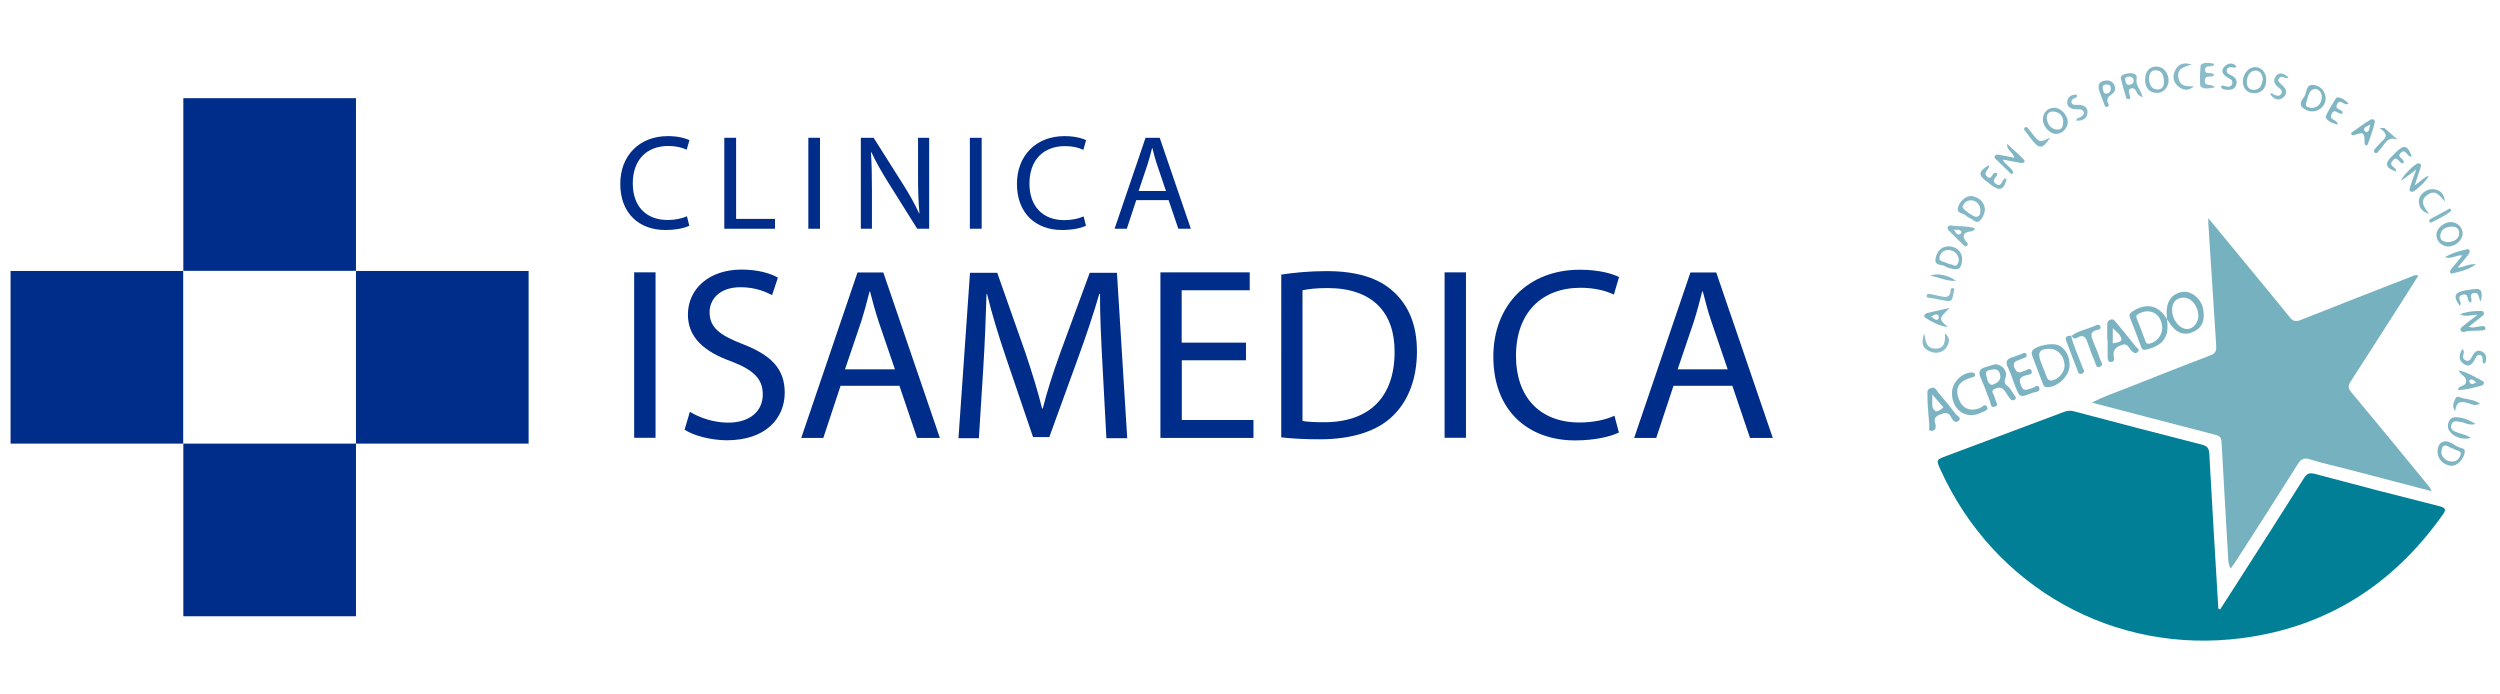 <?xml version="1.0" encoding="utf-8"?>
<!-- Generator: Adobe Illustrator 23.0.0, SVG Export Plug-In . SVG Version: 6.00 Build 0)  -->
<svg version="1.1" id="Capa_1" xmlns="http://www.w3.org/2000/svg" xmlns:xlink="http://www.w3.org/1999/xlink" x="0px" y="0px"
	 viewBox="0 0 180 50" style="enable-background:new 0 0 180 50;" xml:space="preserve">
<style type="text/css">
	.st0{fill:#002D8A;}
	.st1{fill:#007F96;}
	.st2{fill:#76B1BF;}
	.st3{fill:#7CB3C2;}
	.st4{fill:#7CB4C2;}
	.st5{fill:#7DB4C2;}
	.st6{fill:#80B6C4;}
	.st7{fill:#7FB5C3;}
	.st8{fill:#8ABCC9;}
	.st9{fill:#83B7C5;}
	.st10{fill:#82B6C4;}
	.st11{fill:#85B9C6;}
	.st12{fill:#89BBC9;}
	.st13{fill:#85B9C7;}
	.st14{fill:#87B9C7;}
	.st15{fill:#81B7C5;}
	.st16{fill:#82B8C6;}
	.st17{fill:#81B7C4;}
	.st18{fill:#7BB3C1;}
	.st19{fill:#7BB3C2;}
	.st20{fill:#7BB2C1;}
	.st21{fill:#84B8C6;}
	.st22{fill:#80B5C3;}
	.st23{fill:#86B8C6;}
	.st24{fill:#80B5C4;}
</style>
<g>
	<g>
		<g>
			<rect x="0.76" y="19.51" class="st0" width="12.43" height="12.43"/>
		</g>
		<g>
			<rect x="13.2" y="7.07" class="st0" width="12.43" height="12.43"/>
		</g>
		<g>
			<rect x="13.2" y="31.94" class="st0" width="12.43" height="12.43"/>
		</g>
		<g>
			<rect x="25.63" y="19.51" class="st0" width="12.43" height="12.43"/>
		</g>
	</g>
	<g>
		<g>
			<path class="st1" d="M159.85,43.88c0.44-0.69,0.89-1.38,1.33-2.07c1.57-2.45,3.14-4.9,4.69-7.36c0.21-0.34,0.39-0.44,0.8-0.33
				c2.98,0.8,5.96,1.57,8.95,2.32c0.54,0.13,0.49,0.3,0.22,0.67c-3.54,4.98-8.3,8.03-14.38,8.83c-9.23,1.22-17.86-3.62-21.72-12.07
				c-0.35-0.76-0.35-0.76,0.42-1.05c2.81-1.05,5.62-2.11,8.44-3.16c0.25-0.09,0.47-0.12,0.74-0.04c3.06,0.81,6.12,1.61,9.18,2.39
				c0.41,0.1,0.53,0.27,0.55,0.67c0.2,3.71,0.43,7.43,0.65,11.14C159.77,43.84,159.81,43.86,159.85,43.88z"/>
		</g>
		<g>
			<path class="st2" d="M160.61,40.94c-0.15-0.26-0.17-0.49-0.18-0.72c-0.16-2.8-0.33-5.61-0.48-8.41c-0.02-0.37-0.2-0.44-0.5-0.52
				c-2.91-0.75-5.81-1.51-8.83-2.3c0.84-0.45,1.64-0.7,2.41-1.01c2.04-0.81,4.08-1.62,6.14-2.4c0.44-0.17,0.41-0.45,0.39-0.8
				c-0.19-2.9-0.38-5.8-0.56-8.7c0-0.07,0-0.15,0-0.37c0.99,1.21,1.91,2.31,2.82,3.42c1.02,1.24,2.04,2.47,3.05,3.72
				c0.22,0.27,0.4,0.33,0.75,0.2c2.66-1.06,5.34-2.1,8.01-3.14c0.12-0.05,0.24-0.15,0.49-0.07c-0.34,0.54-0.66,1.06-0.99,1.57
				c-1.29,2.02-2.58,4.04-3.88,6.05c-0.21,0.32-0.19,0.51,0.06,0.8c1.89,2.26,3.76,4.55,5.63,6.83c0.04,0.05,0.06,0.13,0.12,0.27
				c-2.13-0.55-4.19-1.09-6.25-1.63c-0.82-0.21-1.65-0.39-2.46-0.65c-0.44-0.14-0.67-0.05-0.91,0.34c-1.45,2.31-2.93,4.61-4.41,6.91
				C160.9,40.53,160.76,40.72,160.61,40.94z"/>
		</g>
		<g>
			<path class="st3" d="M145.73,25.41c0.09,0,0.16,0.02,0.18,0.12c0.02,0.09-0.01,0.16-0.09,0.2c-0.16,0.07-0.32,0.15-0.49,0.2
				c-0.3,0.1-0.42,0.25-0.28,0.57c0.13,0.31,0.31,0.38,0.6,0.24c0.02-0.01,0.04-0.02,0.05-0.02c0.2-0.03,0.46-0.31,0.57-0.03
				c0.12,0.3-0.27,0.29-0.43,0.34c-0.44,0.13-0.49,0.31-0.32,0.74c0.18,0.47,0.42,0.26,0.69,0.21c0.21-0.04,0.51-0.35,0.61-0.09
				c0.14,0.35-0.3,0.32-0.51,0.4c-0.88,0.36-0.89,0.35-1.24-0.55c-0.17-0.42-0.29-0.86-0.49-1.26c-0.23-0.46-0.08-0.66,0.38-0.78
				C145.22,25.62,145.48,25.5,145.73,25.41z"/>
		</g>
		<g>
			<path class="st4" d="M140.54,28.29c0-0.74,0.71-1.47,1.43-1.47c0.1,0,0.2,0.01,0.23,0.13c0.03,0.13-0.05,0.17-0.15,0.2
				c-0.11,0.03-0.23,0.07-0.34,0.11c-0.73,0.26-0.95,0.77-0.67,1.49c0.26,0.67,0.8,0.89,1.49,0.64c0.17-0.06,0.4-0.39,0.54-0.09
				c0.13,0.26-0.24,0.31-0.41,0.4C141.6,30.25,140.54,29.55,140.54,28.29z"/>
		</g>
		<g>
			<path class="st4" d="M149.13,24.19c0.55-0.41,1.23-0.5,1.84-0.79c0.1-0.05,0.2-0.01,0.25,0.09c0.08,0.16-0.05,0.23-0.16,0.25
				c-0.69,0.13-0.48,0.53-0.31,0.94c0.17,0.4,0.33,0.8,0.47,1.21c0.06,0.16,0.26,0.39-0.01,0.51c-0.3,0.14-0.3-0.18-0.37-0.33
				c-0.19-0.45-0.37-0.91-0.53-1.38c-0.13-0.41-0.31-0.65-0.75-0.37C149.33,24.46,149.24,24.29,149.13,24.19L149.13,24.19z"/>
		</g>
		<g>
			<path class="st5" d="M177.12,22.63c0.47-0.19,0.95-0.24,1.44-0.24c0.11,0,0.25-0.02,0.28,0.14c0.02,0.11-0.05,0.18-0.13,0.24
				c-0.31,0.24-0.62,0.48-0.96,0.75c0.33,0.14,0.6-0.02,0.88-0.03c0.13,0,0.31-0.06,0.32,0.15c0,0.15-0.16,0.14-0.27,0.15
				c-0.41,0.04-0.83-0.01-1.24,0.1c-0.09,0.03-0.21,0.01-0.26-0.08c-0.08-0.14,0.03-0.22,0.12-0.3c0.33-0.27,0.67-0.53,1.1-0.86
				C177.9,22.68,177.5,22.84,177.12,22.63z"/>
		</g>
		<g>
			<path class="st6" d="M145.03,11.36c-0.1-0.42-0.54-0.52-0.53-1c0.41,0.38,0.85,0.73,1.22,1.14c0.15,0.16-0.04,0.26-0.23,0.23
				c-0.42-0.08-0.85-0.16-1.29-0.24c0.17,0.39,0.63,0.54,0.76,0.94c-0.04,0.04-0.08,0.08-0.12,0.13c-0.39-0.38-0.79-0.76-1.18-1.14
				c-0.05-0.05-0.09-0.13-0.02-0.21c0.07-0.08,0.17-0.09,0.27-0.07C144.27,11.2,144.64,11.28,145.03,11.36z"/>
		</g>
		<g>
			<path class="st6" d="M176.95,19.26c0.45,0.01,0.77-0.3,1.33-0.23c-0.6,0.42-1.18,0.53-1.72,0.66c-0.2,0.05-0.18-0.19-0.06-0.33
				c0.26-0.31,0.51-0.63,0.79-0.97c-0.43-0.06-0.75,0.3-1.26,0.13c0.56-0.33,1.09-0.47,1.6-0.57c0.27-0.06,0.2,0.25,0.07,0.41
				C177.47,18.65,177.23,18.93,176.95,19.26z"/>
		</g>
		<g>
			<path class="st7" d="M173.86,13.34c0.4-0.25,0.64-0.57,1.01-0.68c-0.07,0.27-1,1.17-1.2,1.15c-0.27-0.02-0.17-0.23-0.14-0.36
				c0.12-0.39,0.27-0.78,0.44-1.24c-0.39,0.29-0.72,0.54-1.1,0.81c0.06-0.3,1.01-1.25,1.23-1.26c0.23-0.01,0.24,0.14,0.18,0.31
				C174.15,12.46,174.02,12.85,173.86,13.34z"/>
		</g>
		<g>
			<path class="st5" d="M149.12,24.18c0.19,0.77,0.54,1.48,0.8,2.22c0.05,0.15,0.28,0.38-0.01,0.5c-0.28,0.12-0.31-0.18-0.37-0.34
				c-0.26-0.64-0.49-1.29-0.74-1.93C148.64,24.26,148.79,24.16,149.12,24.18C149.13,24.19,149.12,24.18,149.12,24.18z"/>
		</g>
		<g>
			<path class="st6" d="M178.24,30.53c-0.47,0.13-0.74-0.1-1.04-0.14c-0.25-0.03-0.59-0.18-0.7,0.2c-0.11,0.37,0.19,0.46,0.46,0.56
				c0.3,0.11,0.63,0.16,0.94,0.37c-0.74,0.26-1.71-0.29-1.65-0.89c0.03-0.37,0.23-0.62,0.6-0.59
				C177.3,30.06,177.75,30.2,178.24,30.53z"/>
		</g>
		<g>
			<path class="st8" d="M159.41,5.41c-0.18,0.24-0.63-0.08-0.66,0.38c-0.03,0.52,0.53,0.18,0.71,0.5c-0.38,0.07-0.71,0.17-1.02-0.06
				c-0.07-0.05-0.04-1.53,0.03-1.58c0.3-0.21,0.63-0.11,0.96-0.06c-0.1,0.38-0.65-0.02-0.66,0.43
				C158.76,5.47,159.32,5.1,159.41,5.41z"/>
		</g>
		<g>
			<path class="st9" d="M143.22,11.89c0.04,0.33-0.5,0.52-0.14,0.83c0.39,0.34,0.32-0.49,0.72-0.23c0.08,0.22-0.51,0.45-0.09,0.75
				c0.48,0.34,0.39-0.49,0.76-0.37c-0.16,0.79-0.49,0.93-1.1,0.45c-0.11-0.09-0.22-0.17-0.33-0.25
				C142.4,12.6,142.44,12.32,143.22,11.89z"/>
		</g>
		<g>
			<path class="st10" d="M168.32,8.98c-0.37-0.12-0.71-0.19-0.87-0.55c-0.04-0.08,0.73-1.42,0.81-1.42c0.35,0,0.6,0.2,0.84,0.44
				c-0.29,0.26-0.59-0.42-0.83,0.06c-0.22,0.43,0.43,0.31,0.4,0.64c-0.25,0.21-0.56-0.44-0.79,0.05
				C167.64,8.68,168.31,8.57,168.32,8.98z"/>
		</g>
		<g>
			<path class="st6" d="M173.64,11.26c-0.33,0.12-0.4-0.65-0.8-0.24c-0.33,0.34,0.38,0.41,0.2,0.73c-0.29,0.13-0.39-0.65-0.78-0.17
				c-0.34,0.42,0.35,0.45,0.25,0.76c-0.73-0.22-0.84-0.56-0.33-1.05c0.13-0.12,0.25-0.25,0.38-0.38
				C173.08,10.39,173.37,10.48,173.64,11.26z"/>
		</g>
		<g>
			<path class="st6" d="M178.63,21.69c-0.23-0.17-0.07-0.69-0.52-0.59c-0.43,0.09-0.01,0.49-0.23,0.68
				c-0.31-0.07-0.07-0.71-0.58-0.56c-0.52,0.15,0.05,0.57-0.2,0.79c-0.48-0.66-0.4-0.93,0.34-1.09c0.17-0.04,0.35-0.06,0.53-0.08
				C178.64,20.72,178.77,20.88,178.63,21.69z"/>
		</g>
		<g>
			<path class="st11" d="M164.77,5.57c-0.08,0.09-0.18,0.06-0.27,0.02c-0.16-0.07-0.31-0.1-0.42,0.06
				c-0.13,0.19,0.04,0.28,0.14,0.39c0.04,0.04,0.09,0.08,0.13,0.12c0.28,0.27,0.38,0.56,0.04,0.86c-0.31,0.26-0.67,0.16-0.94-0.25
				c0.13-0.12,0.22,0.02,0.32,0.06c0.18,0.08,0.34,0.12,0.47-0.07c0.14-0.21-0.02-0.33-0.16-0.44c-0.29-0.23-0.49-0.5-0.2-0.85
				C164.1,5.19,164.38,5.24,164.77,5.57z"/>
		</g>
		<g>
			<path class="st12" d="M138.54,24c0.12,0.52,0.11,1.13,0.87,1.1c0.64-0.03,0.64-0.55,0.63-1.1c0.44,0.38,0.29,0.72,0.09,1.03
				c-0.25,0.38-0.81,0.48-1.27,0.23C138.29,24.98,138.39,24.5,138.54,24z"/>
		</g>
		<g>
			<path class="st13" d="M157.96,6.22c-0.42,0.37-0.84,0.27-1.17-0.04c-0.36-0.33-0.38-0.78-0.13-1.2c0.25-0.42,0.65-0.5,1.13-0.33
				c-0.51,0.16-1.08,0.24-0.94,0.98C156.98,6.28,157.48,6.2,157.96,6.22z"/>
		</g>
		<g>
			<path class="st14" d="M149.48,8.68c0.07-0.24,0.23-0.18,0.32-0.25c0.13-0.1,0.28-0.18,0.22-0.37c-0.05-0.15-0.19-0.19-0.34-0.19
				c-0.08,0-0.16,0.01-0.24,0c-0.32-0.03-0.63-0.16-0.6-0.52c0.03-0.38,0.3-0.56,0.69-0.53c0.06,0.23-0.11,0.21-0.2,0.26
				c-0.13,0.07-0.23,0.17-0.17,0.33c0.05,0.14,0.18,0.13,0.29,0.14c0.06,0,0.12,0,0.18,0c0.39-0.01,0.7,0.17,0.67,0.57
				C150.27,8.55,149.94,8.72,149.48,8.68z"/>
		</g>
		<g>
			<path class="st15" d="M176.04,14.51c-0.37-0.38-0.66-0.94-1.3-0.45c-0.54,0.41-0.23,0.82,0.15,1.34
				c-0.59-0.18-0.72-0.53-0.73-0.91c-0.01-0.44,0.49-0.88,0.97-0.87C175.67,13.63,175.98,13.94,176.04,14.51z"/>
		</g>
		<g>
			<path class="st15" d="M177.3,25.12c0.15,0.19,0.1,0.28,0.07,0.38c-0.06,0.19-0.05,0.36,0.16,0.45c0.2,0.09,0.34-0.02,0.42-0.21
				c0.01-0.02,0.02-0.03,0.03-0.05c0.15-0.31,0.36-0.57,0.74-0.37c0.36,0.19,0.31,0.53,0.21,0.86c-0.21-0.02-0.18-0.13-0.18-0.22
				c0-0.16,0-0.35-0.18-0.4c-0.23-0.06-0.29,0.16-0.37,0.3c-0.19,0.35-0.44,0.63-0.83,0.33C177,25.91,177.03,25.54,177.3,25.12z"/>
		</g>
		<g>
			<path class="st15" d="M159.91,6.22c0.05-0.02,0.11-0.07,0.15-0.06c0.23,0.06,0.51,0.19,0.64-0.08c0.15-0.32-0.2-0.42-0.4-0.55
				c-0.3-0.21-0.4-0.47-0.13-0.74c0.25-0.25,0.56-0.32,0.85-0.02c-0.12,0.2-0.24,0.07-0.34,0.06c-0.15-0.02-0.29,0.03-0.34,0.18
				c-0.06,0.15,0.03,0.27,0.16,0.34c0.05,0.03,0.1,0.06,0.16,0.08c0.3,0.15,0.47,0.38,0.33,0.72c-0.14,0.34-0.46,0.34-0.76,0.3
				C160.1,6.43,159.94,6.41,159.91,6.22z"/>
		</g>
		<g>
			<path class="st6" d="M171.67,9.21c0.33,0.29,0.66,0.57,0.98,0.86c-0.81-0.34-0.96,0.4-1.33,0.74c-0.1,0.09-0.18,0.33-0.36,0.16
				c-0.12-0.12,0.05-0.25,0.12-0.35c0.07-0.1,0.17-0.17,0.24-0.26c0.24-0.32,0.88-0.55,0.01-1.14
				C171.45,9.22,171.56,9.22,171.67,9.21z"/>
		</g>
		<g>
			<path class="st12" d="M139.05,21.18c0.19,0.04,0.38,0.09,0.57,0.13c0.37,0.07,0.79,0.22,0.82-0.41c0.01-0.12,0.08-0.19,0.19-0.15
				c0.14,0.05,0.05,0.15,0.04,0.24c-0.13,0.76-0.13,0.76-0.93,0.6c-0.25-0.05-0.5-0.09-0.75-0.14c-0.11-0.02-0.28,0.01-0.27-0.15
				C138.74,21.11,138.91,21.16,139.05,21.18z"/>
		</g>
		<g>
			<path class="st16" d="M147.61,9.9c-0.52,0.83-0.78,0.85-1.28,0.21c-0.18-0.23-0.37-0.47-0.54-0.7c-0.05-0.06-0.09-0.14-0.02-0.21
				c0.1-0.11,0.19-0.03,0.25,0.04c0.12,0.13,0.21,0.28,0.33,0.42C146.86,10.28,146.86,10.28,147.61,9.9z"/>
		</g>
		<g>
			<path class="st15" d="M178.55,29.05c-0.33,0.23-0.57,0.05-0.79-0.01c-0.49-0.14-0.92-0.24-0.98,0.58
				c-0.29-0.4-0.09-0.7,0.02-0.94c0.09-0.22,0.35-0.05,0.53-0.01C177.72,28.76,178.14,28.78,178.55,29.05z"/>
		</g>
		<g>
			<path class="st17" d="M176.5,15.17c-0.42,0.37-0.94,0.58-1.43,0.84c-0.09,0.04-0.17-0.01-0.17-0.09c0-0.06,0.06-0.14,0.12-0.17
				c0.46-0.25,0.92-0.5,1.38-0.75C176.43,15.06,176.46,15.12,176.5,15.17z"/>
		</g>
		<g>
			<path class="st9" d="M140.83,20.22c-0.68,0.05-1.2-0.27-1.85-0.36C139.41,19.62,140.33,19.82,140.83,20.22z"/>
		</g>
		<g>
			<path class="st18" d="M156.02,22.99l0.01,0.01c-0.6-1.05-1.53-1.24-2.54-0.54c-0.19,0.13-0.2,0.24-0.12,0.44
				c0.27,0.68,0.53,1.36,0.78,2.05c0.08,0.23,0.19,0.28,0.44,0.21C155.79,24.84,156.2,24.23,156.02,22.99z M154.77,24.74
				c-0.23,0.05-0.27-0.08-0.32-0.23c-0.19-0.51-0.38-1.03-0.59-1.54c-0.1-0.23-0.02-0.31,0.17-0.4c0.84-0.43,1.64,0.08,1.65,1.07
				C155.67,24.16,155.27,24.63,154.77,24.74z"/>
		</g>
		<g>
			<path class="st19" d="M148.19,24.85c-0.43-0.18-1.49,0.02-1.8,0.33c-0.14,0.13-0.13,0.27-0.07,0.43
				c0.26,0.68,0.52,1.36,0.77,2.04c0.06,0.15,0.13,0.22,0.29,0.23c0.77,0.01,1.63-0.81,1.63-1.58
				C149.02,25.63,148.69,25.06,148.19,24.85z M147.75,27.39c-0.22,0.03-0.32-0.07-0.39-0.26c-0.13-0.35-0.27-0.7-0.41-1.05
				c-0.29-0.73-0.09-1,0.72-0.96c0.53,0.03,0.97,0.56,0.98,1.21C148.65,26.8,148.19,27.33,147.75,27.39z"/>
		</g>
		<g>
			<g>
				<polygon class="st20" points="156.03,23 156.03,23 156.02,22.99 				"/>
			</g>
			<g>
				<path class="st20" d="M158.64,22.31c-0.11-0.75-0.82-1.37-1.46-1.3c-0.76,0.09-1.2,0.66-1.18,1.51c0,0.16,0.02,0.32,0.02,0.47
					c0.04,0.06,0.09,0.11,0.13,0.18c0.42,0.71,1,1,1.59,0.79C158.49,23.71,158.77,23.17,158.64,22.31z M157.51,23.69
					c-0.57,0.03-1.12-0.66-1.12-1.39c0-0.54,0.31-0.86,0.83-0.87c0.57-0.01,1.07,0.63,1.06,1.35
					C158.27,23.24,157.91,23.67,157.51,23.69z"/>
			</g>
		</g>
		<g>
			<path class="st3" d="M145.03,28.45c-0.15-0.21-0.26-0.47-0.45-0.62c-0.24-0.18-0.3-0.31-0.19-0.62c0.18-0.49-0.22-0.99-0.76-0.98
				c-0.19,0.05-0.42,0.13-0.64,0.19c-0.46,0.12-0.58,0.36-0.37,0.81c0.25,0.54,0.43,1.1,0.65,1.65c0.07,0.17,0.04,0.51,0.36,0.4
				c0.34-0.12,0.03-0.37,0.03-0.55c0-0.05-0.06-0.11-0.06-0.16c-0.02-0.2-0.35-0.4,0.04-0.58c0.3-0.14,0.53-0.09,0.72,0.18
				c0.12,0.18,0.24,0.37,0.37,0.54c0.1,0.13,0.23,0.15,0.36,0.04C145.22,28.63,145.09,28.54,145.03,28.45z M143.42,27.72
				c-0.33-0.1-0.34-0.44-0.41-0.7c-0.11-0.4,0.29-0.38,0.5-0.42c0.3-0.06,0.47,0.14,0.51,0.44
				C144.06,27.46,143.75,27.58,143.42,27.72z"/>
		</g>
		<g>
			<path class="st3" d="M140.84,29.84c-0.41-0.53-0.83-1.05-1.27-1.56c-0.14-0.16-0.21-0.45-0.54-0.34
				c-0.37,0.11-0.23,0.4-0.25,0.64c-0.01,0.1,0,0.2,0,0.3c0.04,0.57,0.07,1.14,0.13,1.71c0.02,0.16-0.13,0.46,0.19,0.43
				c0.28-0.02,0.31-0.3,0.24-0.51c-0.14-0.41,0.05-0.55,0.4-0.69c0.37-0.15,0.58-0.11,0.76,0.25c0.09,0.18,0.27,0.43,0.51,0.24
				C141.27,30.08,140.93,29.96,140.84,29.84z M139.32,29.58c-0.32-0.26-0.15-0.67-0.2-1.18c0.33,0.38,0.55,0.64,0.8,0.93
				C139.74,29.51,139.46,29.69,139.32,29.58z"/>
		</g>
		<g>
			<path class="st3" d="M153.79,24.97c-0.47-0.59-0.94-1.17-1.42-1.75c-0.11-0.13-0.22-0.29-0.44-0.2c-0.2,0.09-0.21,0.25-0.21,0.44
				c0.01,0.34,0,0.67,0,1.01c0.01,0,0.02,0,0.03,0c0,0.4,0,0.79,0,1.19c0,0.18-0.01,0.4,0.24,0.4c0.28,0,0.23-0.24,0.2-0.4
				c-0.07-0.45,0.14-0.65,0.54-0.81c0.47-0.19,0.53,0.2,0.73,0.39c0.14,0.13,0.27,0.28,0.45,0.11
				C154.11,25.17,153.88,25.08,153.79,24.97z M152.12,24.72c0-0.37,0-0.69,0-1.1c0.26,0.29,0.61,0.49,0.62,0.83
				C152.75,24.63,152.38,24.67,152.12,24.72z"/>
		</g>
		<g>
			<path class="st21" d="M142.05,14.13c-0.39-0.1-0.89,0.26-1.06,0.75c-0.18,0.53,0.37,0.43,0.57,0.65c0.08,0.08,0.19,0.15,0.3,0.19
				c0.21,0.08,0.4,0.37,0.63,0.21c0.28-0.2,0.37-0.54,0.43-0.82C142.87,14.52,142.52,14.25,142.05,14.13z M142.31,15.61
				c-0.2,0.04-1.05-0.58-1.01-0.72c0.09-0.28,0.29-0.46,0.61-0.47c0.36,0,0.67,0.31,0.68,0.69
				C142.58,15.31,142.6,15.56,142.31,15.61z"/>
		</g>
		<g>
			<path class="st10" d="M147.9,7.76c-0.48,0.01-0.81,0.35-0.81,0.83c0,0.53,0.51,1.08,0.99,1.05c0.43-0.02,0.81-0.44,0.8-0.88
				C148.87,8.28,148.36,7.75,147.9,7.76z M148.11,9.33c-0.47-0.04-0.68-0.38-0.74-0.79c-0.04-0.33,0.18-0.54,0.5-0.51
				c0.47,0.04,0.65,0.38,0.68,0.65C148.56,9.15,148.44,9.35,148.11,9.33z"/>
		</g>
		<g>
			<path class="st21" d="M155.28,4.79c-0.51-0.01-0.83,0.35-0.83,0.92c0,0.63,0.31,0.98,0.85,0.98c0.46,0,0.84-0.4,0.84-0.89
				C156.14,5.25,155.77,4.8,155.28,4.79z M155.32,6.44c-0.44-0.02-0.57-0.37-0.59-0.75c-0.02-0.37,0.15-0.66,0.53-0.63
				c0.42,0.03,0.55,0.39,0.54,0.92C155.79,6.16,155.7,6.46,155.32,6.44z"/>
		</g>
		<g>
			<path class="st7" d="M177.21,32.26c-0.49-0.11-0.91-0.7-1.42-0.4c-0.28,0.17-0.38,0.69-0.19,1.09c0.18,0.36,0.51,0.54,0.9,0.59
				c0.41,0.01,0.84-0.43,0.95-0.91C177.51,32.38,177.4,32.3,177.21,32.26z M177.15,32.78c-0.1,0.26-0.29,0.47-0.62,0.45
				c-0.42,0-0.79-0.35-0.75-0.74c0.04-0.29,0.12-0.56,0.52-0.33c0.15,0.09,0.33,0.13,0.48,0.22
				C176.94,32.47,177.28,32.46,177.15,32.78z"/>
		</g>
		<g>
			<path class="st6" d="M176.48,15.99c-0.53-0.01-1.06,0.46-1.06,0.93c0,0.44,0.39,0.82,0.84,0.83c0.51,0.01,1.05-0.46,1.05-0.93
				C177.32,16.38,176.93,15.99,176.48,15.99z M177.06,16.82c-0.04,0.45-0.42,0.57-0.76,0.61c-0.37,0-0.63-0.13-0.6-0.47
				c0.04-0.44,0.37-0.62,0.79-0.64C176.82,16.3,177.09,16.45,177.06,16.82z"/>
		</g>
		<g>
			<path class="st6" d="M166.58,6.12c-0.56-0.06-0.48,0.49-0.63,0.77c-0.13,0.25-0.5,0.57-0.15,0.87c0.3,0.26,0.7,0.35,1.11,0.16
				c0.35-0.17,0.5-0.48,0.54-0.76C167.46,6.6,167.1,6.17,166.58,6.12z M166.45,7.77c-0.21-0.03-0.52-0.07-0.41-0.35
				c0.14-0.36,0.14-0.91,0.58-1.01c0.3-0.07,0.59,0.27,0.55,0.63C167.12,7.42,166.93,7.75,166.45,7.77z"/>
		</g>
		<g>
			<path class="st15" d="M140.46,17.75c-0.55-0.08-0.96,0.22-1.09,0.82c-0.14,0.62,0.46,0.43,0.7,0.62
				c0.09,0.07,0.22,0.08,0.33,0.12c0.61,0.2,0.85,0.03,0.87-0.64C141.29,18.21,140.95,17.82,140.46,17.75z M140.92,19.05
				c-0.14,0.2-0.28,0-0.42-0.01c-0.13-0.01-0.27-0.07-0.39-0.13c-0.19-0.1-0.55-0.07-0.46-0.42c0.08-0.3,0.3-0.5,0.67-0.49
				c0.33,0.04,0.58,0.19,0.69,0.54C141.06,18.72,141.02,18.9,140.92,19.05z"/>
		</g>
		<g>
			<path class="st22" d="M162.38,4.83c-0.46,0-0.87,0.46-0.89,1c-0.01,0.53,0.29,0.87,0.81,0.88c0.53,0.01,0.87-0.36,0.87-0.96
				C163.18,5.24,162.82,4.83,162.38,4.83z M162.27,6.47c-0.37,0-0.53-0.28-0.5-0.6c0.03-0.38,0.18-0.78,0.64-0.79
				c0.32,0,0.5,0.28,0.51,0.66C162.85,6.08,162.77,6.47,162.27,6.47z"/>
		</g>
		<g>
			<path class="st11" d="M153.84,5.6c0.06-0.3-0.39-0.39-0.7-0.3c-0.21,0.06-0.52,0.08-0.42,0.44c0.11,0.42,0.23,0.84,0.35,1.25
				c0.03,0.11,0.09,0.18,0.21,0.15c0.1-0.02,0.1-0.1,0.09-0.18c-0.03-0.2-0.22-0.47,0.04-0.58c0.33-0.13,0.39,0.24,0.54,0.43
				c0.05,0.05,0.12,0.08,0.33,0.21C154.13,6.44,153.73,6.13,153.84,5.6z M153.35,6.1c-0.26,0.06-0.28-0.14-0.33-0.31
				c-0.05-0.18,0.05-0.25,0.21-0.27c0.2-0.02,0.35,0.04,0.4,0.26C153.63,5.96,153.53,6.06,153.35,6.1z"/>
		</g>
		<g>
			<path class="st23" d="M140.47,16.24c-0.22-0.03-0.36,0.17-0.13,0.39c0.32,0.32,0.64,0.64,0.97,0.96c0.09,0.09,0.2,0.24,0.34,0.07
				c0.1-0.13-0.04-0.2-0.11-0.29c-0.28-0.39-0.19-0.62,0.29-0.7c0.14-0.02,0.28,0.01,0.36-0.24
				C141.63,16.26,141.04,16.31,140.47,16.24z M141.13,16.86c-0.29,0.12-0.31-0.21-0.48-0.32c0.2,0.03,0.43-0.07,0.57,0.13
				C141.25,16.71,141.18,16.84,141.13,16.86z"/>
		</g>
		<g>
			<path class="st6" d="M178.71,27.41c-0.51-0.25-1-0.59-1.69-0.75c0.16,0.4,0.57,0.41,0.54,0.81c-0.03,0.41-0.53,0.22-0.59,0.62
				c0.6-0.03,1.16-0.17,1.71-0.33C178.87,27.7,178.91,27.5,178.71,27.41z M177.8,27.5c-0.02-0.04,0.01-0.14,0.04-0.16
				c0.2-0.07,0.31,0.09,0.45,0.2C178.12,27.61,177.92,27.76,177.8,27.5z"/>
		</g>
		<g>
			<path class="st7" d="M170.62,8.65c-0.42,0.26-0.81,0.55-1.22,0.83c-0.06,0.04-0.16,0.08-0.1,0.18c0.06,0.11,0.14,0.08,0.25,0.05
				c0.64-0.22,0.7-0.17,0.7,0.56c0,0.12,0.03,0.18,0.15,0.2c0.03-0.03,0.07-0.05,0.08-0.08c0.18-0.52,0.38-1.03,0.5-1.56
				C171.04,8.56,170.78,8.54,170.62,8.65z M170.38,9.51c-0.04,0.01-0.16-0.09-0.16-0.15c-0.02-0.23,0.19-0.26,0.44-0.39
				C170.57,9.22,170.63,9.45,170.38,9.51z"/>
		</g>
		<g>
			<path class="st9" d="M152.23,6.12c-0.11-0.23-0.29-0.31-0.49-0.33c-0.57,0.01-0.76,0.29-0.58,0.79c0.12,0.31,0.23,0.63,0.35,0.94
				c0.03,0.09,0.08,0.2,0.19,0.18c0.12-0.02,0.16-0.14,0.1-0.23c-0.2-0.36,0.02-0.52,0.28-0.71C152.28,6.61,152.35,6.37,152.23,6.12
				z M151.68,6.74c-0.24,0.03-0.25-0.21-0.28-0.37c-0.05-0.2,0.08-0.28,0.27-0.29c0.18,0,0.3,0.07,0.31,0.27
				C151.99,6.57,151.86,6.72,151.68,6.74z"/>
		</g>
		<g>
			<path class="st24" d="M140.38,22.17c-0.54,0.12-1.09,0.24-1.63,0.37c-0.18,0.05-0.29,0.24-0.11,0.35
				c0.49,0.31,1.01,0.58,1.6,0.66C139.57,22.95,139.57,22.95,140.38,22.17z M139.56,22.98c-0.24,0.17-0.35-0.15-0.55-0.17
				c0.19-0.07,0.36-0.28,0.55-0.1C139.6,22.76,139.6,22.95,139.56,22.98z"/>
		</g>
	</g>
	<g>
		<path class="st0" d="M49.63,16.25c-0.31,0.16-0.93,0.31-1.73,0.31c-1.85,0-3.24-1.17-3.24-3.32c0-2.05,1.39-3.44,3.42-3.44
			c0.82,0,1.33,0.18,1.56,0.29l-0.2,0.69c-0.32-0.16-0.78-0.27-1.32-0.27c-1.54,0-2.56,0.98-2.56,2.7c0,1.6,0.92,2.63,2.52,2.63
			c0.52,0,1.04-0.11,1.38-0.27L49.63,16.25z"/>
		<path class="st0" d="M52.15,9.92H53v5.84h2.8v0.71h-3.65V9.92z"/>
		<path class="st0" d="M59.04,9.92v6.55H58.2V9.92H59.04z"/>
		<path class="st0" d="M61.98,16.47V9.92h0.92l2.1,3.32c0.49,0.77,0.87,1.46,1.18,2.13l0.02-0.01c-0.08-0.88-0.1-1.67-0.1-2.69V9.92
			h0.8v6.55h-0.86l-2.08-3.32c-0.46-0.73-0.89-1.48-1.22-2.19l-0.03,0.01c0.05,0.83,0.07,1.61,0.07,2.7v2.8H61.98z"/>
		<path class="st0" d="M70.68,9.92v6.55h-0.85V9.92H70.68z"/>
		<path class="st0" d="M78.19,16.25c-0.31,0.16-0.93,0.31-1.73,0.31c-1.85,0-3.24-1.17-3.24-3.32c0-2.05,1.39-3.44,3.42-3.44
			c0.82,0,1.33,0.18,1.56,0.29L78,10.79c-0.32-0.16-0.78-0.27-1.32-0.27c-1.54,0-2.56,0.98-2.56,2.7c0,1.6,0.92,2.63,2.52,2.63
			c0.52,0,1.04-0.11,1.38-0.27L78.19,16.25z"/>
		<path class="st0" d="M81.81,14.41l-0.68,2.06h-0.88l2.23-6.55h1.02l2.24,6.55h-0.9l-0.7-2.06H81.81z M83.95,13.75l-0.64-1.89
			c-0.15-0.43-0.24-0.82-0.34-1.2h-0.02c-0.1,0.39-0.2,0.79-0.33,1.19l-0.64,1.9H83.95z"/>
	</g>
	<g>
		<path class="st0" d="M47.2,19.61v11.91h-1.54V19.61H47.2z"/>
		<path class="st0" d="M49.67,29.65c0.69,0.42,1.7,0.78,2.76,0.78c1.57,0,2.49-0.83,2.49-2.03c0-1.11-0.64-1.75-2.24-2.37
			c-1.94-0.69-3.15-1.7-3.15-3.38c0-1.86,1.54-3.24,3.85-3.24c1.22,0,2.1,0.28,2.63,0.58l-0.42,1.26c-0.39-0.21-1.18-0.57-2.26-0.57
			c-1.63,0-2.24,0.97-2.24,1.79c0,1.11,0.72,1.66,2.37,2.3c2.02,0.78,3.04,1.75,3.04,3.5c0,1.84-1.36,3.43-4.17,3.43
			c-1.15,0-2.4-0.34-3.04-0.76L49.67,29.65z"/>
		<path class="st0" d="M60.52,27.78l-1.24,3.75h-1.59l4.05-11.91h1.86l4.07,11.91h-1.64l-1.27-3.75H60.52z M64.43,26.58l-1.17-3.43
			c-0.26-0.78-0.44-1.49-0.62-2.17h-0.03c-0.18,0.71-0.37,1.43-0.6,2.16l-1.17,3.45H64.43z"/>
		<path class="st0" d="M79.38,26.3c-0.09-1.66-0.19-3.66-0.18-5.14h-0.05c-0.41,1.4-0.9,2.88-1.5,4.53l-2.1,5.78h-1.17l-1.93-5.67
			c-0.57-1.68-1.04-3.22-1.38-4.63h-0.04c-0.04,1.49-0.12,3.48-0.23,5.27l-0.32,5.11h-1.47l0.83-11.91h1.96l2.03,5.76
			c0.49,1.47,0.9,2.78,1.2,4.01h0.05c0.3-1.2,0.72-2.51,1.26-4.01l2.12-5.76h1.96l0.74,11.91h-1.5L79.38,26.3z"/>
		<path class="st0" d="M89.72,25.94h-4.63v4.3h5.16v1.29h-6.7V19.61h6.43v1.29h-4.9v3.77h4.63V25.94z"/>
		<path class="st0" d="M92.24,19.77c0.94-0.14,2.05-0.25,3.27-0.25c2.21,0,3.78,0.51,4.83,1.49c1.06,0.97,1.68,2.35,1.68,4.28
			c0,1.94-0.6,3.54-1.71,4.63c-1.11,1.11-2.95,1.71-5.27,1.71c-1.1,0-2.01-0.05-2.79-0.14V19.77z M93.78,30.31
			c0.39,0.07,0.95,0.09,1.56,0.09c3.29,0,5.07-1.84,5.07-5.06c0.02-2.81-1.57-4.6-4.83-4.6c-0.79,0-1.4,0.07-1.8,0.16V30.31z"/>
		<path class="st0" d="M105.55,19.61v11.91h-1.54V19.61H105.55z"/>
		<path class="st0" d="M116.56,31.14c-0.57,0.28-1.7,0.57-3.15,0.57c-3.36,0-5.89-2.12-5.89-6.03c0-3.73,2.53-6.26,6.22-6.26
			c1.49,0,2.42,0.32,2.83,0.53l-0.37,1.26c-0.58-0.28-1.41-0.49-2.4-0.49c-2.79,0-4.65,1.79-4.65,4.91c0,2.92,1.68,4.79,4.58,4.79
			c0.94,0,1.89-0.19,2.51-0.49L116.56,31.14z"/>
		<path class="st0" d="M120.49,27.78l-1.24,3.75h-1.59l4.05-11.91h1.86l4.07,11.91h-1.64l-1.27-3.75H120.49z M124.39,26.58
			l-1.17-3.43c-0.27-0.78-0.44-1.49-0.62-2.17h-0.04c-0.18,0.71-0.37,1.43-0.6,2.16l-1.17,3.45H124.39z"/>
	</g>
</g>
</svg>
